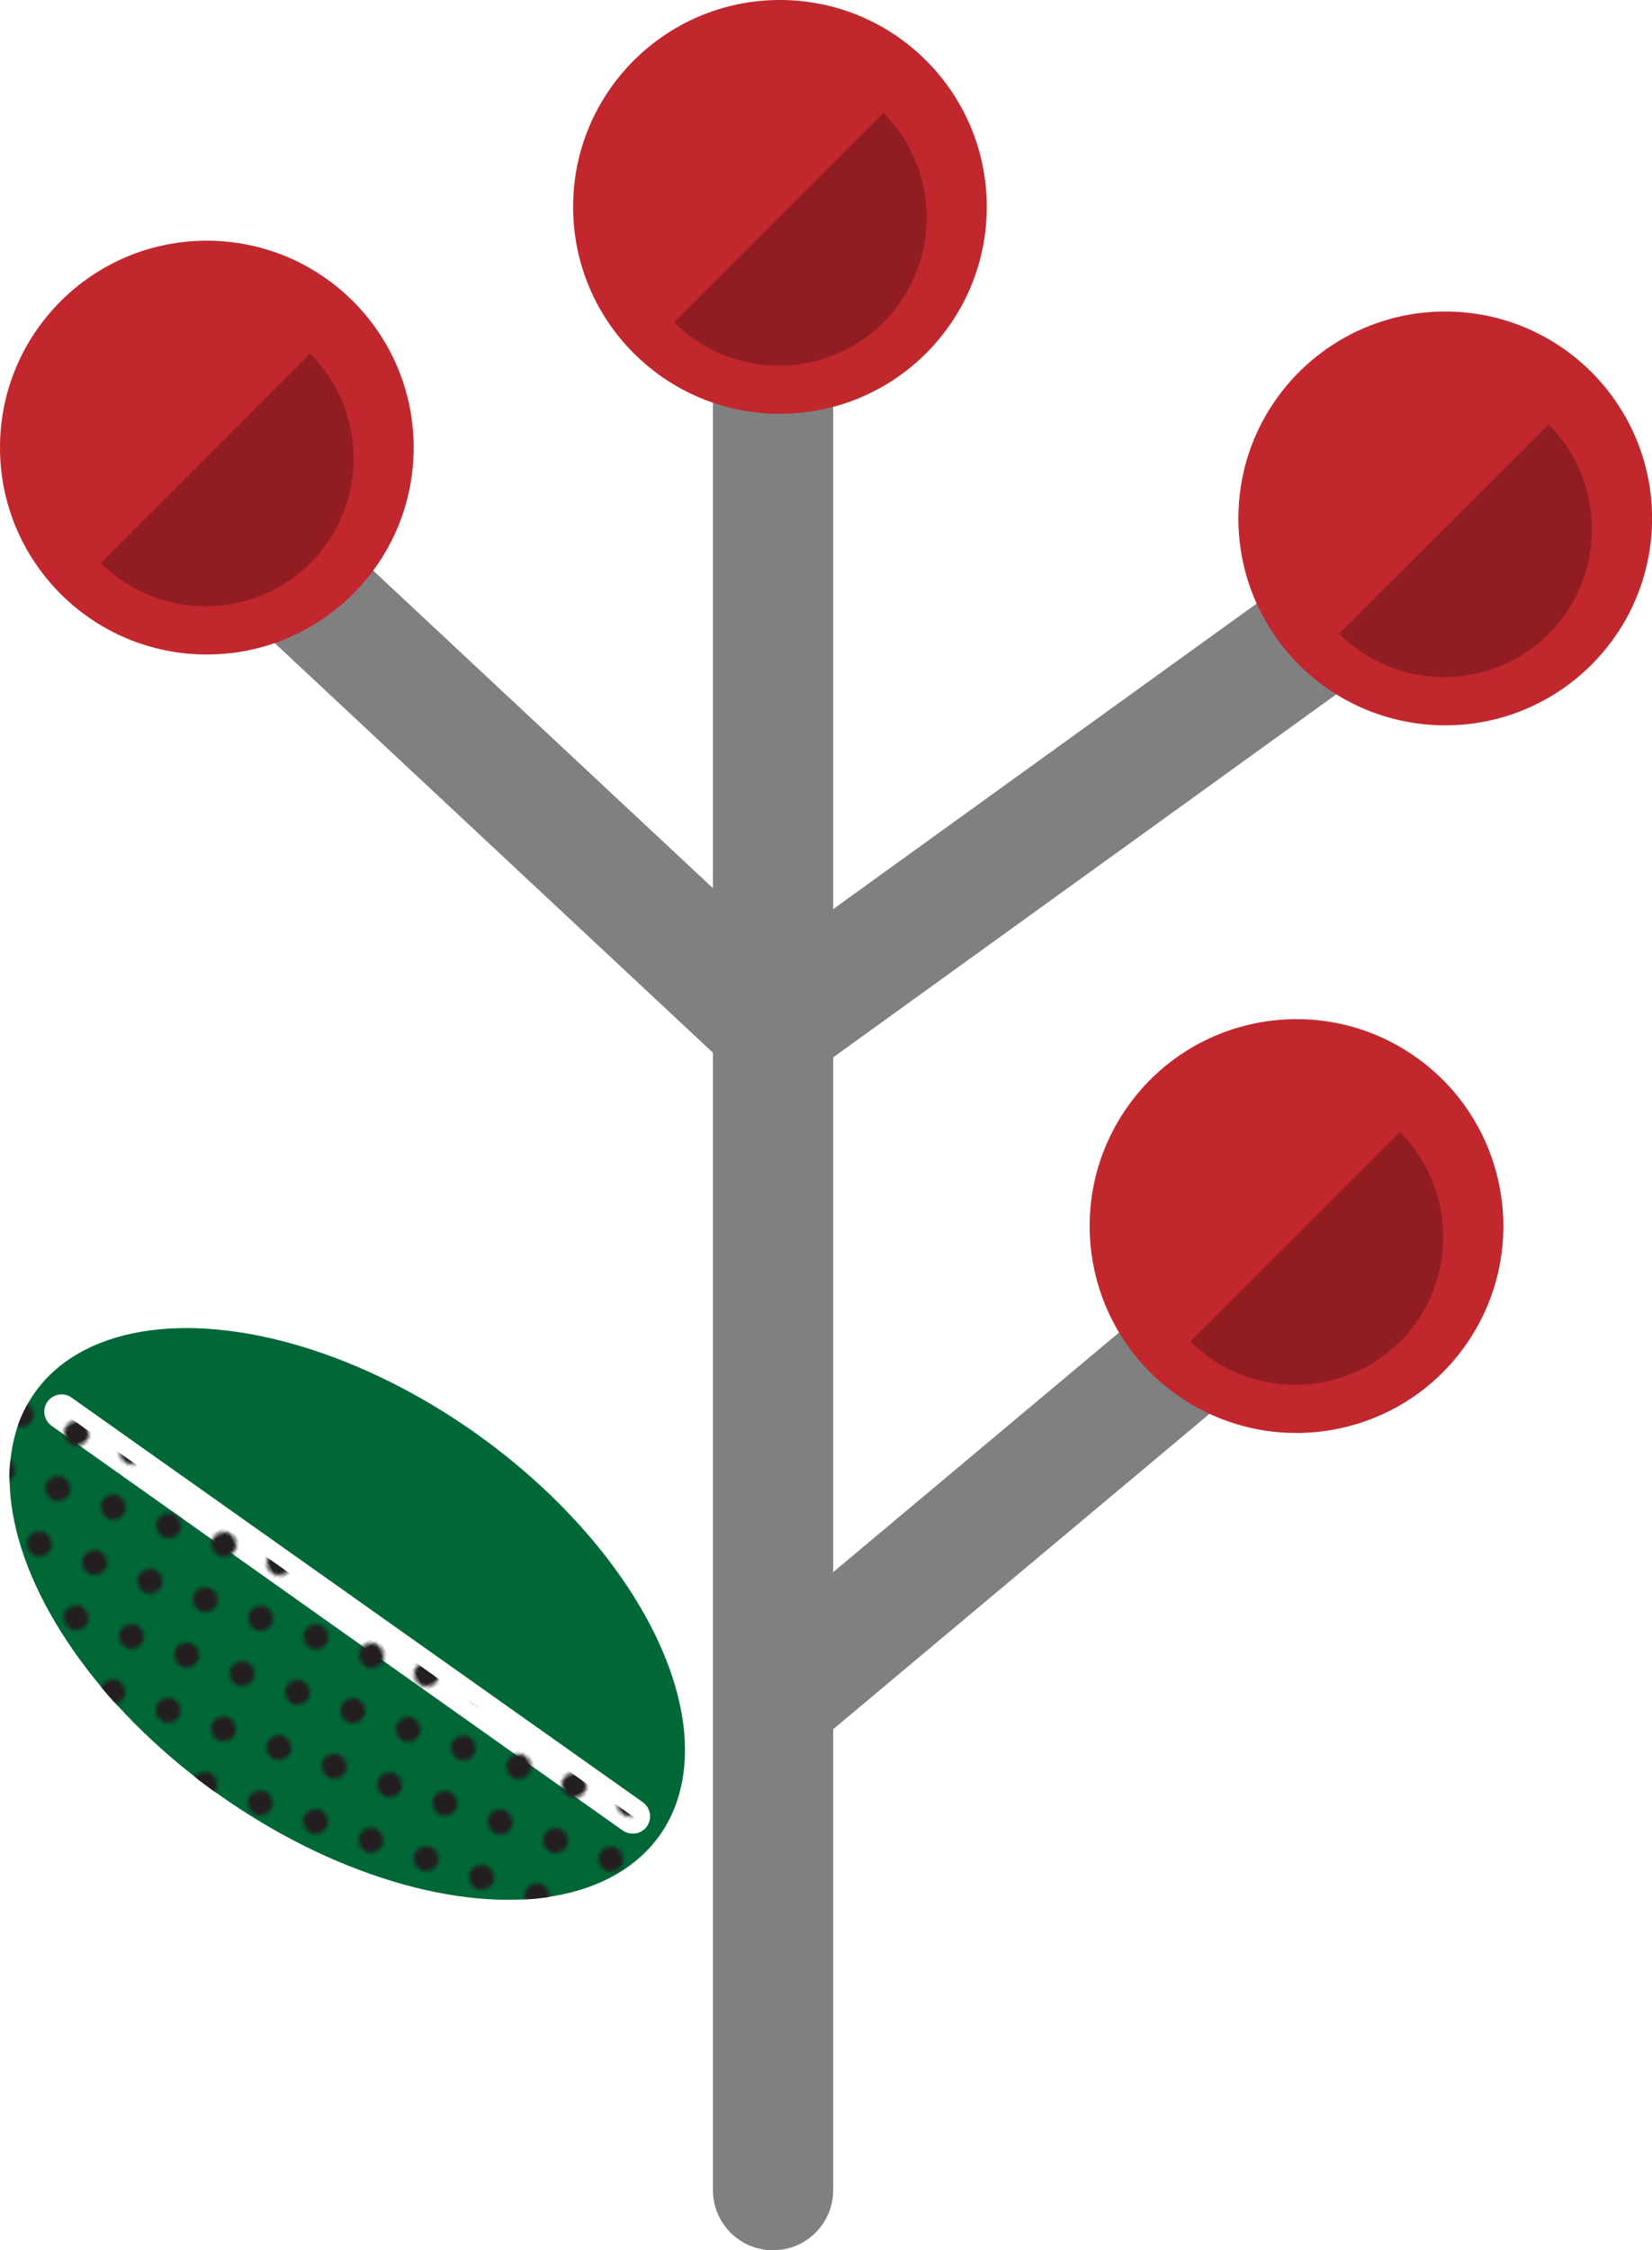 <?xml version="1.0" encoding="UTF-8"?>
<svg id="Layer_2" data-name="Layer 2" xmlns="http://www.w3.org/2000/svg" xmlns:xlink="http://www.w3.org/1999/xlink" viewBox="0 0 110.46 150.42">
  <defs>
    <style>
      .cls-1 {
        fill: #c1272d;
      }

      .cls-1, .cls-2, .cls-3, .cls-4, .cls-5, .cls-6, .cls-7, .cls-8 {
        stroke-width: 0px;
      }

      .cls-2 {
        fill: none;
      }

      .cls-3 {
        fill: gray;
      }

      .cls-4 {
        fill: #fff;
      }

      .cls-5 {
        fill: #231f20;
      }

      .cls-6 {
        fill: url(#_6_dpi_30_);
      }

      .cls-7 {
        fill: #911d22;
      }

      .cls-8 {
        fill: #006837;
      }
    </style>
    <pattern id="_6_dpi_30_" data-name="6 dpi 30%" x="0" y="0" width="48" height="48" patternTransform="translate(-4296.26 -2605.12) rotate(63.57) scale(.23)" patternUnits="userSpaceOnUse" viewBox="0 0 48 48">
      <g>
        <rect class="cls-2" y="0" width="48" height="48"/>
        <g>
          <circle class="cls-5" cx="24" cy="48" r="3.6"/>
          <circle class="cls-5" cx="48" cy="48" r="3.6"/>
          <circle class="cls-5" cx="24" cy="24" r="3.6"/>
          <circle class="cls-5" cx="48" cy="24" r="3.6"/>
          <circle class="cls-5" cx="36" cy="36" r="3.6"/>
          <circle class="cls-5" cx="12" cy="36" r="3.6"/>
          <circle class="cls-5" cx="36" cy="12" r="3.6"/>
          <circle class="cls-5" cx="12" cy="12" r="3.6"/>
        </g>
        <g>
          <circle class="cls-5" cy="48" r="3.6"/>
          <circle class="cls-5" cy="24" r="3.6"/>
        </g>
        <g>
          <circle class="cls-5" cx="24" cy="0" r="3.6"/>
          <circle class="cls-5" cx="48" cy="0" r="3.6"/>
        </g>
        <circle class="cls-5" cy="0" r="3.6"/>
      </g>
    </pattern>
  </defs>
  <g id="Object">
    <g>
      <path class="cls-3" d="m101.69,32.56c-1.3-1.8-3.81-2.21-5.61-.91l-40.37,29.12V22.61c0-2.22-1.8-4.02-4.02-4.02s-4.02,1.8-4.02,4.02v36.76l-31.01-28.98c-1.62-1.52-4.17-1.43-5.68.19-1.52,1.62-1.43,4.17.19,5.68l36.5,34.11v43.37h0v32.66c0,2.22,1.8,4.02,4.02,4.02s4.02-1.8,4.02-4.02v-30.81l33.42-28c1.7-1.43,1.93-3.96.5-5.67-1.43-1.7-3.96-1.93-5.67-.5l-28.25,23.67v-34.41l45.08-32.52c1.8-1.3,2.21-3.81.91-5.61Z"/>
      <g>
        <circle class="cls-1" cx="52.15" cy="13.83" r="13.83"/>
        <path class="cls-7" d="m45.07,21.55c3.84,3.84,10.13,3.87,14,0,3.87-3.87,3.84-10.16,0-14l-14,14Z"/>
      </g>
      <g>
        <circle class="cls-1" cx="13.83" cy="29.92" r="13.83"/>
        <path class="cls-7" d="m6.75,37.64c3.84,3.84,10.13,3.87,14,0s3.84-10.16,0-14l-14,14Z"/>
      </g>
      <g>
        <circle class="cls-1" cx="96.63" cy="34.65" r="13.83" transform="translate(59.2 130.24) rotate(-88.34)"/>
        <path class="cls-7" d="m89.55,42.37c3.84,3.84,10.13,3.87,14,0,3.87-3.86,3.84-10.16,0-14l-14.01,13.99Z"/>
      </g>
      <g>
        <circle class="cls-1" cx="86.69" cy="81.96" r="13.83" transform="translate(-30.36 105.02) rotate(-54.54)"/>
        <path class="cls-7" d="m79.61,89.68c3.84,3.84,10.13,3.87,14,0,3.87-3.86,3.84-10.16,0-14l-14.01,13.99Z"/>
      </g>
      <g>
        <ellipse class="cls-8" cx="23.22" cy="107.89" rx="14.82" ry="25.6" transform="translate(-78.25 64.49) rotate(-54.7)"/>
        <path class="cls-4" d="m41.99,122.53c-.12-.04-.23-.09-.34-.16L3.45,95.31c-.52-.37-.64-1.09-.28-1.61.37-.52,1.09-.65,1.61-.28l38.2,27.05c.52.37.64,1.09.28,1.61-.29.42-.81.58-1.28.44Z"/>
        <path class="cls-6" d="m14.65,119.99c-11.54-8.17-17.06-20.21-12.33-26.89l41.79,29.59c-4.73,6.68-17.92,5.47-29.46-2.7Z"/>
      </g>
    </g>
  </g>
</svg>